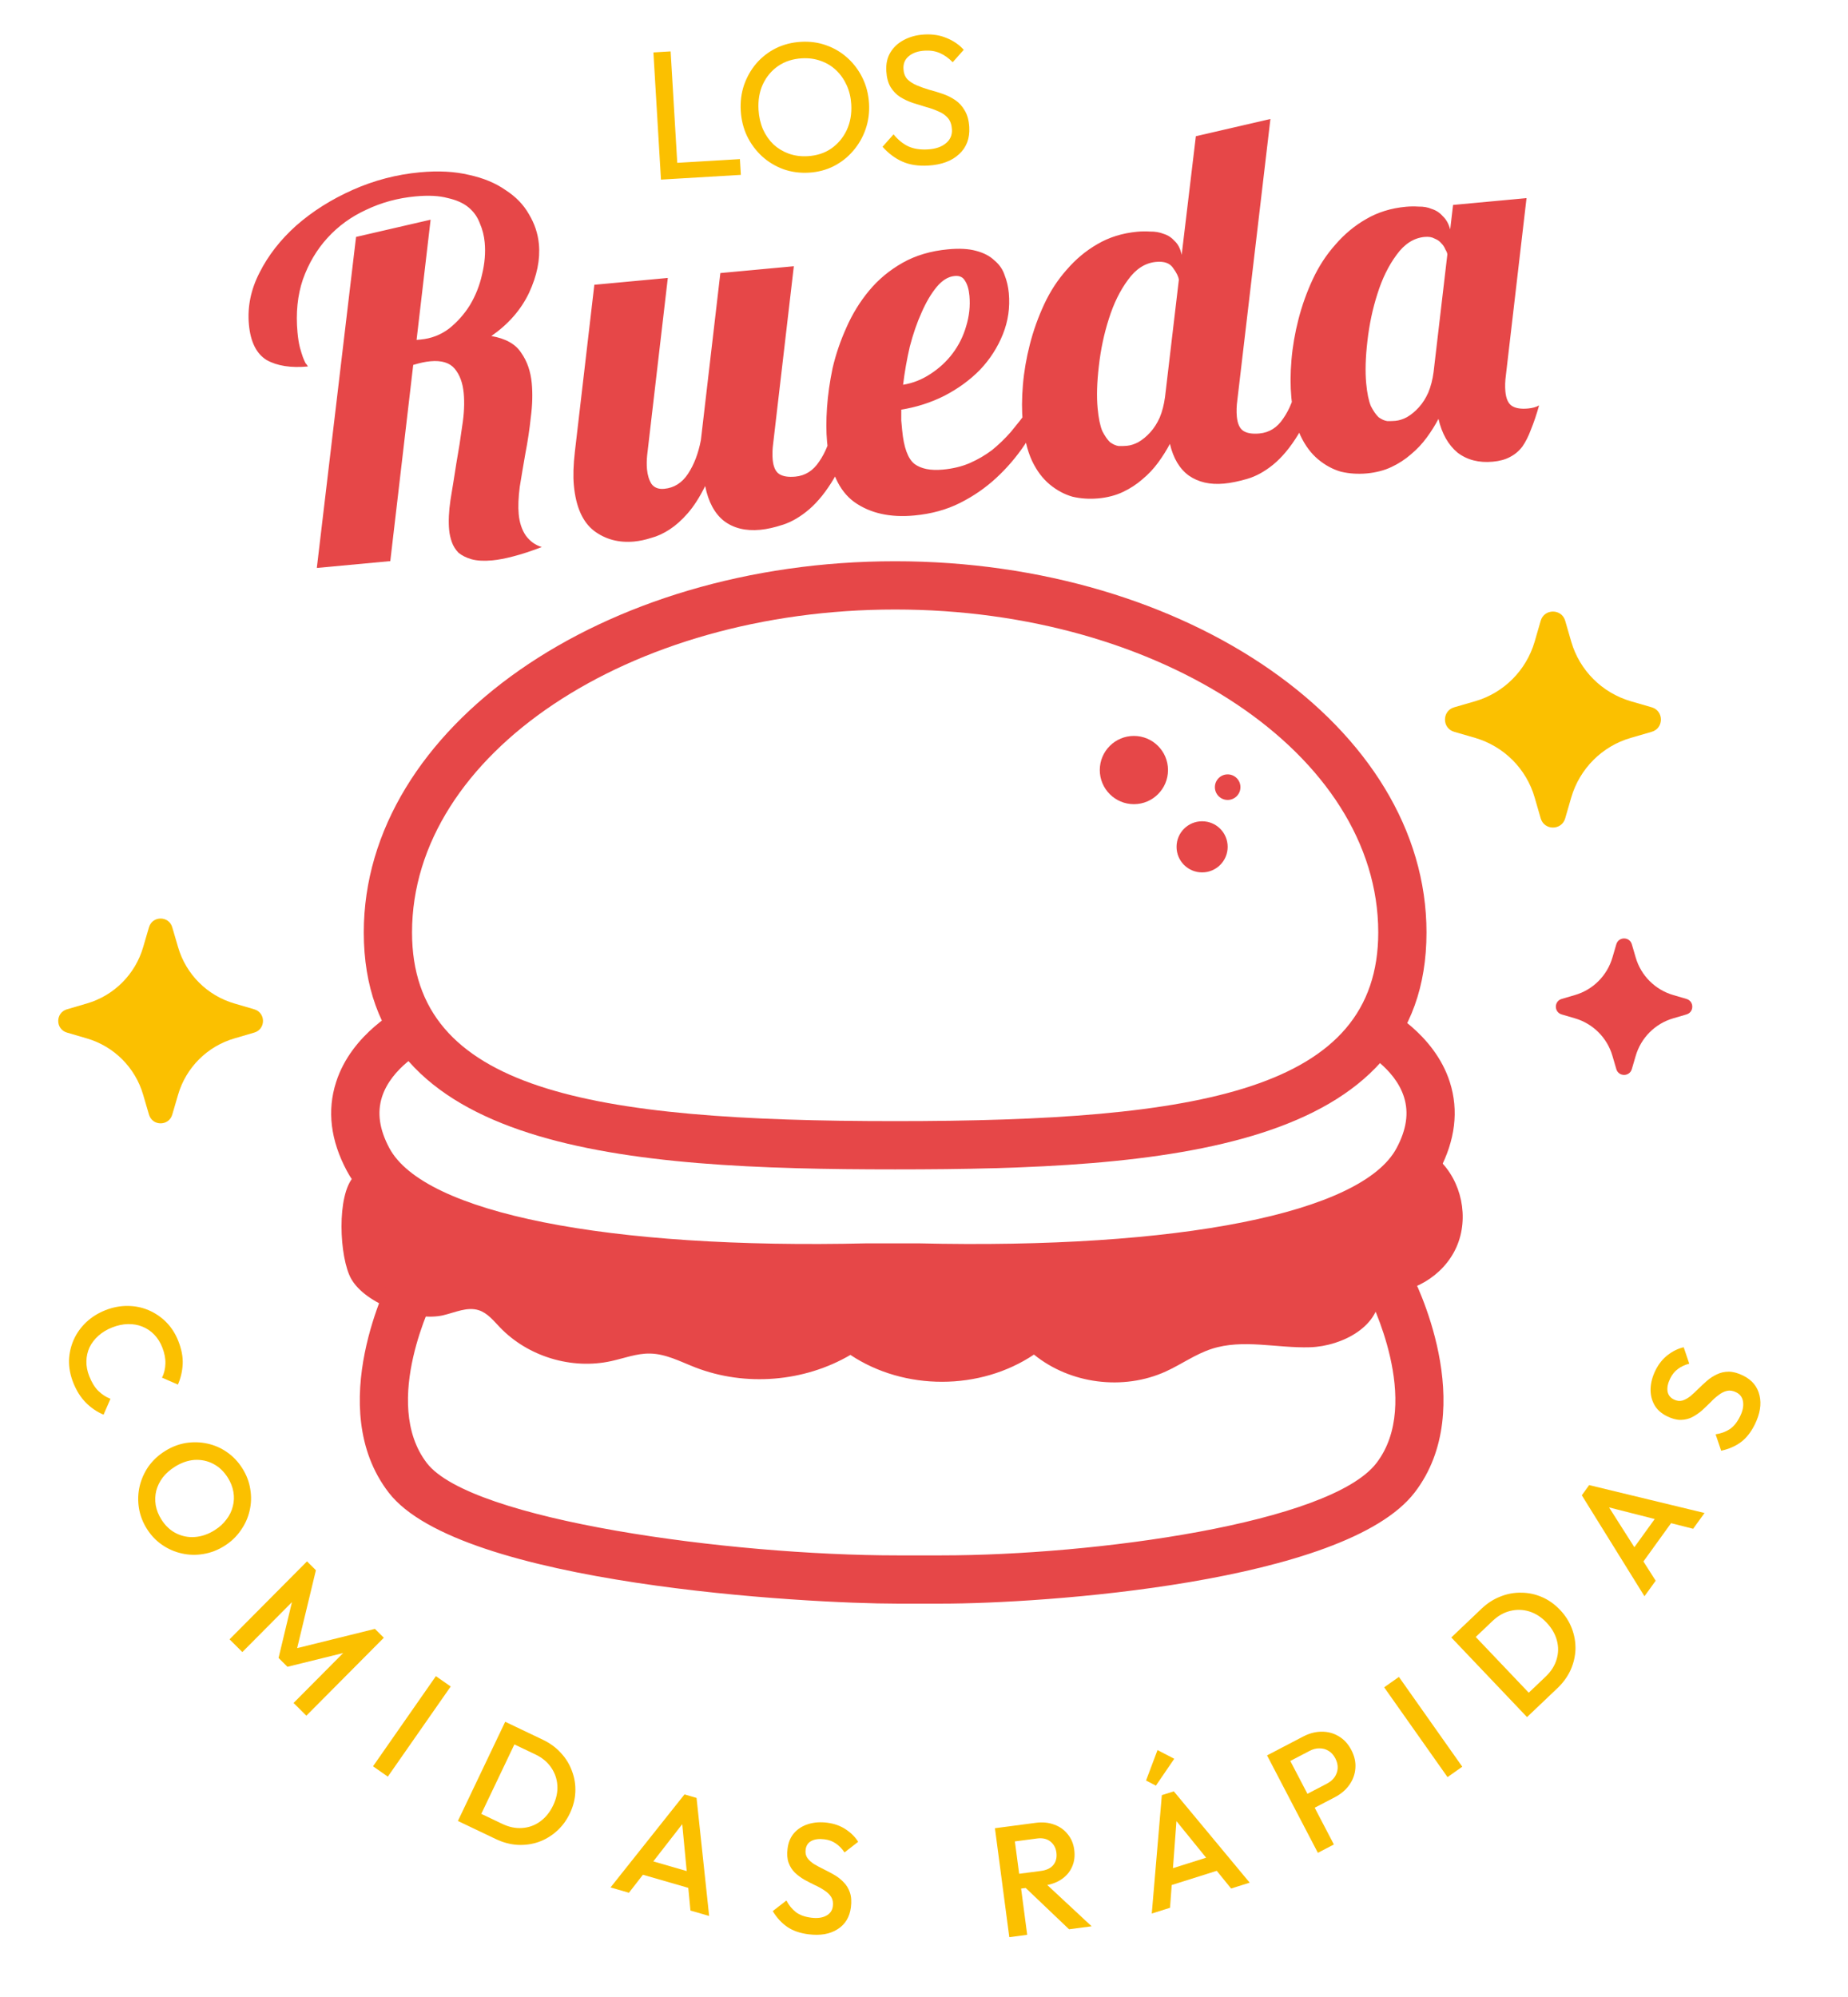 <svg width="162" height="175" viewBox="0 0 162 175" fill="none" xmlns="http://www.w3.org/2000/svg">
<g clip-path="url(#clip0_34_380)">
<path d="M6.414 121.163C6.159 120.514 6.037 119.867 6.049 119.222C6.073 118.581 6.214 117.974 6.471 117.4C6.736 116.822 7.103 116.313 7.57 115.873C8.046 115.429 8.605 115.081 9.245 114.829C9.885 114.577 10.526 114.453 11.168 114.457C11.819 114.457 12.434 114.58 13.014 114.825C13.593 115.07 14.11 115.419 14.564 115.871C15.021 116.332 15.378 116.887 15.633 117.535C15.918 118.261 16.046 118.935 16.015 119.559C15.984 120.182 15.845 120.779 15.596 121.35L14.204 120.744C14.391 120.366 14.489 119.952 14.5 119.504C14.515 119.065 14.423 118.593 14.225 118.09C14.05 117.646 13.813 117.27 13.515 116.964C13.217 116.657 12.869 116.425 12.472 116.266C12.086 116.112 11.668 116.04 11.218 116.049C10.768 116.058 10.309 116.156 9.839 116.34C9.37 116.525 8.967 116.767 8.632 117.067C8.296 117.366 8.035 117.706 7.849 118.085C7.675 118.469 7.583 118.874 7.574 119.302C7.565 119.729 7.648 120.165 7.822 120.609C8.037 121.155 8.3 121.584 8.61 121.896C8.932 122.213 9.29 122.447 9.684 122.597L9.078 123.989C8.499 123.744 7.981 123.391 7.523 122.93C7.066 122.469 6.696 121.88 6.414 121.163Z" fill="#FBC000"/>
<path d="M12.877 133.996C12.511 133.414 12.277 132.802 12.177 132.161C12.077 131.519 12.098 130.889 12.239 130.269C12.387 129.644 12.646 129.064 13.014 128.529C13.394 127.997 13.876 127.548 14.458 127.181C15.04 126.815 15.649 126.578 16.286 126.47C16.928 126.37 17.556 126.386 18.171 126.52C18.798 126.656 19.373 126.906 19.896 127.271C20.43 127.639 20.881 128.114 21.248 128.697C21.614 129.279 21.845 129.887 21.94 130.521C22.048 131.157 22.028 131.788 21.879 132.413C21.738 133.032 21.477 133.608 21.096 134.14C20.729 134.675 20.253 135.126 19.671 135.492C19.089 135.859 18.473 136.095 17.824 136.2C17.187 136.308 16.559 136.291 15.939 136.15C15.324 136.017 14.749 135.766 14.214 135.398C13.684 135.038 13.239 134.571 12.877 133.996ZM14.143 133.167C14.49 133.718 14.918 134.121 15.425 134.377C15.937 134.639 16.484 134.751 17.065 134.71C17.659 134.672 18.244 134.472 18.818 134.111C19.245 133.842 19.589 133.528 19.851 133.168C20.125 132.812 20.312 132.429 20.412 132.019C20.519 131.604 20.536 131.182 20.46 130.753C20.39 130.331 20.226 129.914 19.967 129.503C19.625 128.959 19.197 128.556 18.685 128.293C18.186 128.033 17.643 127.919 17.056 127.952C16.475 127.993 15.897 128.194 15.322 128.556C14.896 128.824 14.541 129.14 14.259 129.501C13.99 129.866 13.803 130.249 13.698 130.651C13.598 131.06 13.582 131.482 13.65 131.917C13.725 132.347 13.889 132.763 14.143 133.167Z" fill="#FBC000"/>
<path d="M20.123 143.677L26.912 136.845L27.693 137.621L25.887 145.119L25.38 144.614L32.866 142.762L33.647 143.538L26.857 150.37L25.735 149.254L30.565 144.394L30.751 144.714L25.199 146.084L24.419 145.308L25.753 139.748L26.075 139.932L21.245 144.793L20.123 143.677Z" fill="#FBC000"/>
<path d="M32.7 154.805L38.211 146.905L39.509 147.811L33.998 155.711L32.7 154.805Z" fill="#FBC000"/>
<path d="M41.122 160.065L41.744 158.761L44.029 159.851C44.625 160.135 45.208 160.256 45.778 160.212C46.355 160.173 46.877 159.984 47.343 159.648C47.82 159.306 48.203 158.834 48.492 158.229C48.776 157.633 48.898 157.046 48.859 156.468C48.82 155.89 48.633 155.365 48.3 154.891C47.976 154.421 47.52 154.046 46.932 153.765L44.646 152.675L45.268 151.371L47.591 152.479C48.22 152.779 48.751 153.169 49.182 153.649C49.618 154.121 49.939 154.651 50.147 155.238C50.367 155.821 50.463 156.43 50.434 157.067C50.408 157.695 50.248 158.32 49.951 158.941C49.659 159.553 49.275 160.071 48.798 160.494C48.322 160.918 47.791 161.233 47.204 161.441C46.621 161.641 46.007 161.724 45.362 161.691C44.721 161.649 44.09 161.481 43.469 161.184L41.122 160.065ZM40.141 159.597L44.287 150.903L45.715 151.584L41.569 160.278L40.141 159.597Z" fill="#FBC000"/>
<path d="M53.521 165.422L60.003 157.27L61.061 157.576L62.165 167.922L60.526 167.448L59.733 159.097L60.288 159.258L55.133 165.889L53.521 165.422ZM55.914 164.181L56.296 162.859L61.2 164.277L60.818 165.599L55.914 164.181Z" fill="#FBC000"/>
<path d="M70.883 169.53C70.127 169.435 69.503 169.218 69.009 168.878C68.516 168.539 68.093 168.079 67.74 167.498L68.939 166.567C69.155 166.983 69.431 167.323 69.768 167.587C70.106 167.842 70.557 168.005 71.121 168.076C71.649 168.143 72.081 168.086 72.418 167.906C72.764 167.728 72.961 167.448 73.009 167.066C73.049 166.747 73 166.477 72.862 166.256C72.723 166.036 72.525 165.844 72.268 165.683C72.021 165.513 71.74 165.357 71.425 165.216C71.121 165.067 70.812 164.908 70.501 164.739C70.199 164.562 69.925 164.357 69.677 164.122C69.438 163.889 69.257 163.602 69.133 163.263C69.009 162.924 68.978 162.509 69.04 162.017C69.111 161.453 69.308 160.992 69.63 160.635C69.963 160.27 70.379 160.013 70.878 159.863C71.378 159.713 71.919 159.675 72.501 159.748C73.129 159.827 73.674 160.021 74.134 160.328C74.604 160.637 74.969 161.002 75.231 161.423L74.032 162.354C73.798 162.01 73.54 161.747 73.258 161.563C72.986 161.372 72.659 161.252 72.277 161.204C71.803 161.145 71.418 161.193 71.121 161.35C70.833 161.508 70.667 161.76 70.624 162.106C70.587 162.397 70.639 162.644 70.78 162.846C70.922 163.04 71.117 163.217 71.365 163.378C71.624 163.53 71.905 163.681 72.21 163.831C72.524 163.981 72.831 164.145 73.133 164.321C73.443 164.499 73.717 164.714 73.953 164.965C74.2 165.209 74.384 165.51 74.505 165.867C74.627 166.224 74.656 166.658 74.591 167.167C74.484 168.023 74.094 168.663 73.421 169.087C72.757 169.512 71.911 169.659 70.883 169.53Z" fill="#FBC000"/>
<path d="M89.021 165.587L88.85 164.291L91.265 163.973C91.747 163.909 92.103 163.737 92.335 163.457C92.574 163.166 92.664 162.798 92.605 162.352C92.552 161.952 92.376 161.633 92.076 161.395C91.776 161.157 91.386 161.07 90.904 161.133L88.475 161.454L88.295 160.09L90.792 159.76C91.392 159.681 91.936 159.734 92.423 159.92C92.909 160.096 93.302 160.377 93.603 160.763C93.912 161.139 94.101 161.59 94.17 162.118C94.244 162.673 94.18 163.171 93.979 163.614C93.788 164.056 93.48 164.42 93.055 164.708C92.63 164.995 92.118 165.178 91.517 165.258L89.021 165.587ZM88.478 169.781L87.218 160.232L88.787 160.025L90.047 169.574L88.478 169.781ZM93.717 169.09L89.827 165.384L91.216 164.659L95.695 168.828L93.717 169.09Z" fill="#FBC000"/>
<path d="M100.967 167.71L101.85 157.332L102.9 157.001L109.55 165.004L107.922 165.517L102.637 159.003L103.188 158.829L102.568 167.205L100.967 167.71ZM102.272 165.35L101.858 164.038L106.727 162.503L107.141 163.815L102.272 165.35ZM101.328 156.501L100.465 156.051L101.471 153.383L102.938 154.146L101.328 156.501Z" fill="#FBC000"/>
<path d="M114.811 158.666L114.174 157.446L116.309 156.332C116.602 156.179 116.828 155.988 116.989 155.76C117.153 155.519 117.245 155.259 117.264 154.979C117.28 154.692 117.211 154.402 117.058 154.109C116.906 153.816 116.709 153.598 116.468 153.455C116.224 153.303 115.958 153.23 115.671 153.235C115.387 153.227 115.099 153.3 114.807 153.453L112.672 154.567L112.035 153.347L114.243 152.195C114.78 151.914 115.317 151.774 115.855 151.773C116.4 151.767 116.899 151.9 117.351 152.171C117.811 152.438 118.181 152.84 118.461 153.377C118.741 153.914 118.859 154.447 118.815 154.977C118.779 155.503 118.603 155.988 118.287 156.433C117.978 156.873 117.556 157.233 117.019 157.513L114.811 158.666ZM115.528 162.389L111.072 153.85L112.474 153.118L116.931 161.657L115.528 162.389Z" fill="#FBC000"/>
<path d="M126.893 155.753L121.339 147.883L122.632 146.971L128.186 154.841L126.893 155.753Z" fill="#FBC000"/>
<path d="M134.651 149.744L133.655 148.697L135.489 146.952C135.968 146.497 136.289 145.995 136.451 145.448C136.621 144.894 136.632 144.34 136.483 143.784C136.335 143.216 136.03 142.69 135.569 142.204C135.114 141.726 134.609 141.402 134.055 141.232C133.502 141.063 132.944 141.049 132.382 141.191C131.827 141.326 131.314 141.618 130.842 142.067L129.008 143.812L128.012 142.765L129.876 140.992C130.381 140.511 130.935 140.155 131.538 139.924C132.134 139.685 132.744 139.574 133.366 139.59C133.989 139.592 134.593 139.721 135.177 139.976C135.755 140.224 136.281 140.597 136.755 141.095C137.223 141.587 137.569 142.131 137.794 142.727C138.02 143.323 138.124 143.933 138.109 144.555C138.087 145.171 137.945 145.774 137.684 146.364C137.416 146.948 137.033 147.477 136.535 147.951L134.651 149.744ZM133.863 150.493L127.224 143.514L128.371 142.424L135.01 149.402L133.863 150.493Z" fill="#FBC000"/>
<path d="M144.158 139.903L138.665 131.053L139.309 130.16L149.423 132.605L148.425 133.988L140.294 131.923L140.633 131.454L145.14 138.541L144.158 139.903ZM143.795 137.231L142.679 136.426L145.666 132.286L146.782 133.091L143.795 137.231Z" fill="#FBC000"/>
<path d="M153.831 124.844C153.493 125.527 153.084 126.046 152.601 126.401C152.119 126.756 151.545 127.005 150.881 127.147L150.395 125.709C150.858 125.642 151.27 125.492 151.63 125.261C151.981 125.025 152.283 124.653 152.535 124.143C152.771 123.666 152.859 123.239 152.8 122.861C152.745 122.476 152.545 122.198 152.199 122.027C151.911 121.885 151.641 121.843 151.386 121.902C151.132 121.96 150.887 122.085 150.65 122.274C150.408 122.452 150.169 122.666 149.933 122.918C149.692 123.157 149.441 123.396 149.179 123.635C148.913 123.862 148.629 124.054 148.326 124.211C148.028 124.36 147.698 124.438 147.337 124.444C146.976 124.449 146.573 124.343 146.129 124.123C145.619 123.871 145.248 123.534 145.017 123.113C144.781 122.679 144.674 122.202 144.696 121.681C144.719 121.159 144.86 120.636 145.12 120.109C145.4 119.542 145.761 119.091 146.203 118.757C146.648 118.414 147.113 118.188 147.597 118.079L148.083 119.517C147.682 119.626 147.348 119.783 147.082 119.99C146.812 120.184 146.592 120.453 146.421 120.799C146.21 121.226 146.13 121.606 146.181 121.938C146.235 122.262 146.419 122.501 146.732 122.656C146.995 122.786 147.245 122.817 147.483 122.751C147.712 122.68 147.943 122.554 148.176 122.372C148.405 122.178 148.64 121.962 148.881 121.723C149.126 121.475 149.381 121.238 149.647 121.011C149.917 120.776 150.209 120.588 150.524 120.447C150.835 120.294 151.18 120.219 151.557 120.221C151.935 120.223 152.354 120.338 152.814 120.566C153.587 120.948 154.064 121.526 154.244 122.301C154.428 123.067 154.29 123.915 153.831 124.844Z" fill="#FBC000"/>
<path d="M78.47 102.49C54.9 102.49 31.89 100.89 31.89 81.72C31.89 63.78 52.79 49.19 78.47 49.19C104.15 49.19 125.05 63.78 125.05 81.72C125.05 100.89 102.04 102.49 78.47 102.49ZM78.47 53.42C55.12 53.42 36.12 66.11 36.12 81.72C36.12 95.55 51.65 98.26 78.47 98.26C105.29 98.26 120.82 95.55 120.82 81.72C120.82 66.12 101.82 53.42 78.47 53.42Z" fill="#E64748"/>
<path d="M71.13 113.26C56.2 113.26 35.18 111.59 30.4 102.61C28.98 99.95 28.66 97.34 29.46 94.85C30.83 90.54 35.13 88.35 35.31 88.26L37.2 92.05C37.2 92.05 34.3 93.56 33.48 96.16C33.05 97.53 33.26 98.99 34.13 100.62C37.17 106.31 53.25 109.51 76.05 108.97H80.46C103.35 109.51 119.4 106.32 122.43 100.62C123.3 98.99 123.51 97.53 123.08 96.16C122.27 93.56 119.38 92.06 119.35 92.04L121.25 88.26C121.43 88.35 125.73 90.54 127.1 94.85C127.89 97.34 127.57 99.95 126.16 102.61C120.81 112.64 95.2 113.55 80.4 113.2H76.09C74.54 113.24 72.87 113.26 71.11 113.26H71.13Z" fill="#E64748"/>
<path d="M38.87 115.27C39.9 115.03 40.96 114.51 41.96 114.83C42.73 115.07 43.26 115.75 43.82 116.33C46.28 118.9 50.12 120.06 53.59 119.29C54.72 119.04 55.82 118.61 56.97 118.63C58.37 118.65 59.65 119.34 60.96 119.85C65.34 121.54 70.49 121.13 74.55 118.75C79.28 121.9 85.92 121.89 90.64 118.72C93.81 121.3 98.47 121.9 102.2 120.2C103.56 119.58 104.8 118.68 106.22 118.22C108.96 117.33 111.94 118.17 114.83 118.08C117.71 117.99 121.09 116.17 120.92 113.29C123.7 113.53 126.55 111.85 127.68 109.29C128.81 106.74 128.14 103.5 126.09 101.6C119.01 107.42 110 110.5 100.92 111.77C91.84 113.03 82.62 112.59 73.47 112.05C67.91 111.72 62.34 111.35 56.87 110.3C50.78 109.13 44.89 107.14 38.88 105.64C37.01 105.17 32.61 101.44 31.03 103.1C29.48 104.72 29.75 110.23 30.78 112.07C32.04 114.31 36.37 115.86 38.88 115.27H38.87Z" fill="#E64748"/>
<path d="M82.53 140.55H78.64C70.81 140.55 40.29 138.9 34.07 130.81C28.33 123.35 34.12 112.07 34.37 111.6L38.12 113.57C38.07 113.66 33.34 122.92 37.42 128.23C41.28 133.24 64.02 136.32 78.64 136.32H82.53C95.9 136.32 116.6 133.51 120.66 128.23C124.75 122.92 120.01 113.66 119.96 113.56L123.71 111.6C123.96 112.08 129.75 123.35 124.01 130.81C117.89 138.76 91.34 140.55 82.53 140.55Z" fill="#E64748"/>
<path d="M99.4 70.48C101.051 70.48 102.39 69.141 102.39 67.49C102.39 65.839 101.051 64.5 99.4 64.5C97.749 64.5 96.41 65.839 96.41 67.49C96.41 69.141 97.749 70.48 99.4 70.48Z" fill="#E64748"/>
<path d="M107.62 74.22C107.62 75.46 106.62 76.46 105.38 76.46C104.14 76.46 103.14 75.46 103.14 74.22C103.14 72.98 104.14 71.98 105.38 71.98C106.62 71.98 107.62 72.98 107.62 74.22Z" fill="#E64748"/>
<path d="M107.62 70.11C108.239 70.11 108.74 69.609 108.74 68.99C108.74 68.371 108.239 67.87 107.62 67.87C107.001 67.87 106.5 68.371 106.5 68.99C106.5 69.609 107.001 70.11 107.62 70.11Z" fill="#E64748"/>
<path d="M37.748 19.255L36.517 29.791L36.875 29.758C37.799 29.672 38.627 29.354 39.358 28.805C40.086 28.226 40.699 27.538 41.196 26.739C41.69 25.912 42.044 25.021 42.256 24.069C42.495 23.085 42.573 22.145 42.49 21.251C42.435 20.654 42.293 20.096 42.064 19.576C41.862 19.023 41.533 18.558 41.077 18.179C40.621 17.8 40.009 17.526 39.241 17.357C38.501 17.155 37.564 17.107 36.431 17.212C34.88 17.356 33.443 17.746 32.118 18.38C30.791 18.985 29.65 19.812 28.695 20.864C27.767 21.882 27.052 23.091 26.551 24.491C26.079 25.889 25.922 27.437 26.08 29.137C26.13 29.674 26.201 30.118 26.294 30.47C26.384 30.793 26.47 31.07 26.552 31.303C26.631 31.507 26.707 31.68 26.781 31.824C26.881 31.935 26.951 32.033 26.989 32.12C25.498 32.259 24.293 32.07 23.372 31.554C22.479 31.005 21.962 29.971 21.821 28.45C21.677 26.899 21.987 25.382 22.751 23.897C23.512 22.383 24.587 21.005 25.976 19.763C27.394 18.518 29.042 17.478 30.919 16.642C32.796 15.806 34.763 15.292 36.821 15.101C38.431 14.951 39.867 15.028 41.128 15.332C42.387 15.606 43.45 16.049 44.319 16.66C45.215 17.238 45.897 17.941 46.365 18.77C46.863 19.596 47.155 20.471 47.241 21.396C47.365 22.737 47.077 24.163 46.375 25.672C45.67 27.151 44.569 28.411 43.072 29.452C44.325 29.667 45.198 30.157 45.69 30.923C46.209 31.657 46.518 32.546 46.615 33.589C46.7 34.514 46.673 35.509 46.531 36.575C46.419 37.638 46.262 38.69 46.058 39.731C45.881 40.74 45.716 41.718 45.563 42.665C45.441 43.608 45.41 44.408 45.471 45.064C45.54 45.81 45.748 46.437 46.097 46.946C46.474 47.452 46.941 47.785 47.498 47.944C46.568 48.301 45.736 48.573 45.002 48.762C44.298 48.948 43.677 49.066 43.14 49.115C42.425 49.182 41.82 49.148 41.326 49.013C40.862 48.876 40.484 48.686 40.19 48.442C39.924 48.166 39.73 47.853 39.607 47.504C39.484 47.154 39.406 46.801 39.373 46.443C39.304 45.698 39.343 44.822 39.49 43.816C39.664 42.777 39.835 41.708 40.004 40.61C40.202 39.509 40.372 38.425 40.514 37.359C40.685 36.291 40.731 35.324 40.65 34.459C40.567 33.565 40.305 32.852 39.865 32.322C39.425 31.791 38.713 31.572 37.729 31.663C37.49 31.685 37.253 31.723 37.017 31.774C36.781 31.826 36.517 31.896 36.224 31.983L34.214 49.178L27.773 49.777L31.212 20.765L37.748 19.255ZM69.589 23.334L67.782 38.84C67.71 39.358 67.695 39.841 67.736 40.288C67.795 40.914 67.984 41.333 68.304 41.544C68.625 41.754 69.098 41.831 69.724 41.773C70.589 41.692 71.285 41.252 71.812 40.451C72.369 39.647 72.758 38.663 72.981 37.5L74.86 37.325C74.403 39.202 73.823 40.73 73.12 41.908C72.445 43.053 71.717 43.963 70.938 44.637C70.185 45.279 69.43 45.725 68.671 45.976C67.912 46.227 67.235 46.38 66.638 46.435C65.356 46.554 64.294 46.292 63.453 45.649C62.641 45.002 62.095 43.985 61.816 42.598C61.335 43.575 60.823 44.374 60.279 44.996C59.762 45.586 59.235 46.056 58.696 46.407C58.157 46.757 57.623 47.002 57.095 47.142C56.569 47.311 56.068 47.418 55.591 47.462C54.249 47.587 53.077 47.275 52.075 46.526C51.071 45.747 50.481 44.418 50.306 42.54C50.231 41.734 50.261 40.754 50.394 39.599L52.101 24.959L58.542 24.36L56.735 39.867C56.687 40.322 56.681 40.744 56.717 41.132C56.764 41.639 56.894 42.063 57.106 42.404C57.348 42.742 57.722 42.888 58.229 42.841C59.094 42.761 59.79 42.32 60.317 41.519C60.844 40.718 61.219 39.736 61.441 38.572L63.148 23.932L69.589 23.334ZM79.085 37.699C79.226 39.22 79.589 40.209 80.172 40.666C80.754 41.093 81.581 41.257 82.654 41.157C83.549 41.074 84.343 40.88 85.036 40.575C85.73 40.27 86.371 39.894 86.962 39.449C87.549 38.973 88.101 38.44 88.618 37.851C89.132 37.232 89.643 36.583 90.151 35.904L91.672 35.763C91.143 36.864 90.521 37.945 89.808 39.004C89.094 40.062 88.266 41.026 87.325 41.896C86.383 42.766 85.323 43.496 84.145 44.086C82.966 44.677 81.632 45.042 80.141 45.18C78.024 45.377 76.273 44.983 74.888 43.999C73.533 43.012 72.738 41.252 72.502 38.717C72.422 37.852 72.42 36.86 72.496 35.74C72.573 34.62 72.736 33.462 72.986 32.266C73.265 31.067 73.667 29.887 74.19 28.726C74.711 27.534 75.377 26.45 76.189 25.472C77 24.494 77.977 23.682 79.12 23.034C80.263 22.387 81.595 21.992 83.115 21.851C84.1 21.759 84.916 21.804 85.564 21.984C86.242 22.162 86.78 22.443 87.176 22.827C87.6 23.178 87.895 23.602 88.061 24.098C88.257 24.591 88.382 25.121 88.435 25.687C88.551 26.94 88.377 28.144 87.913 29.3C87.449 30.456 86.779 31.495 85.902 32.419C85.023 33.313 83.981 34.071 82.775 34.695C81.597 35.285 80.341 35.688 79.008 35.902C79.008 36.233 79.008 36.549 79.006 36.85C79.033 37.148 79.06 37.431 79.085 37.699ZM84.982 25.918C84.93 25.351 84.799 24.913 84.589 24.601C84.41 24.287 84.111 24.149 83.694 24.188C83.127 24.241 82.6 24.56 82.114 25.147C81.627 25.734 81.185 26.481 80.788 27.39C80.389 28.27 80.045 29.264 79.757 30.374C79.499 31.48 79.302 32.596 79.166 33.722C80.025 33.582 80.823 33.267 81.56 32.778C82.326 32.285 82.977 31.683 83.512 30.972C84.047 30.261 84.44 29.472 84.691 28.607C84.968 27.709 85.065 26.812 84.982 25.918ZM111.368 10.428L108.469 35.059C108.397 35.577 108.382 36.059 108.423 36.506C108.482 37.133 108.671 37.551 108.991 37.762C109.312 37.973 109.785 38.049 110.411 37.991C111.276 37.91 111.972 37.47 112.499 36.669C113.056 35.865 113.445 34.882 113.668 33.718L115.547 33.544C115.09 35.421 114.508 36.933 113.803 38.082C113.125 39.197 112.395 40.077 111.612 40.721C110.857 41.333 110.099 41.749 109.337 41.97C108.576 42.192 107.897 42.33 107.301 42.385C106.078 42.499 105.049 42.264 104.212 41.68C103.406 41.093 102.854 40.167 102.556 38.901C102.275 39.439 101.934 39.982 101.534 40.53C101.134 41.079 100.669 41.573 100.138 42.013C99.638 42.451 99.07 42.819 98.436 43.119C97.802 43.419 97.083 43.606 96.278 43.681C95.503 43.752 94.746 43.703 94.008 43.531C93.298 43.326 92.633 42.967 92.013 42.453C91.394 41.939 90.879 41.25 90.468 40.386C90.054 39.492 89.785 38.374 89.66 37.032C89.566 36.019 89.569 34.92 89.67 33.738C89.77 32.556 89.975 31.364 90.285 30.162C90.594 28.96 91.012 27.794 91.538 26.662C92.065 25.53 92.723 24.522 93.513 23.636C94.3 22.721 95.193 21.976 96.192 21.402C97.219 20.796 98.388 20.431 99.7 20.309C100.058 20.276 100.433 20.271 100.826 20.295C101.247 20.286 101.644 20.354 102.018 20.5C102.39 20.616 102.71 20.827 102.979 21.132C103.276 21.406 103.478 21.808 103.588 22.339L104.832 11.938L111.368 10.428ZM101.344 22.954C100.39 23.042 99.567 23.57 98.875 24.537C98.18 25.473 97.624 26.608 97.206 27.94C96.786 29.242 96.493 30.623 96.328 32.082C96.16 33.511 96.124 34.747 96.221 35.791C96.302 36.656 96.439 37.32 96.632 37.783C96.853 38.213 97.078 38.538 97.309 38.758C97.567 38.944 97.818 39.056 98.062 39.093C98.333 39.098 98.573 39.091 98.782 39.072C99.11 39.041 99.446 38.935 99.79 38.752C100.161 38.538 100.51 38.249 100.837 37.888C101.165 37.527 101.44 37.095 101.665 36.593C101.886 36.061 102.04 35.461 102.129 34.791L103.34 24.527C103.315 24.259 103.148 23.914 102.838 23.491C102.558 23.066 102.06 22.887 101.344 22.954ZM133.819 17.364L132.012 32.87C131.94 33.388 131.925 33.871 131.966 34.318C132.025 34.944 132.214 35.363 132.534 35.574C132.855 35.785 133.328 35.861 133.954 35.803C134.342 35.767 134.664 35.677 134.921 35.532C134.695 36.335 134.459 37.034 134.214 37.628C133.998 38.22 133.744 38.724 133.452 39.143C133.158 39.531 132.795 39.835 132.364 40.056C131.964 40.273 131.465 40.41 130.869 40.465C129.646 40.579 128.614 40.314 127.772 39.671C126.957 38.994 126.4 38.009 126.099 36.713C125.818 37.251 125.477 37.794 125.077 38.342C124.677 38.891 124.212 39.385 123.681 39.825C123.18 40.263 122.613 40.631 121.979 40.931C121.345 41.23 120.626 41.417 119.821 41.492C119.046 41.564 118.289 41.514 117.551 41.342C116.841 41.138 116.176 40.779 115.556 40.265C114.937 39.751 114.422 39.062 114.011 38.198C113.597 37.304 113.328 36.186 113.203 34.844C113.109 33.83 113.112 32.732 113.213 31.55C113.313 30.368 113.518 29.176 113.828 27.974C114.137 26.772 114.555 25.605 115.081 24.474C115.608 23.342 116.266 22.334 117.056 21.448C117.843 20.533 118.736 19.788 119.735 19.214C120.762 18.608 121.931 18.243 123.243 18.121C123.601 18.088 123.976 18.083 124.369 18.107C124.79 18.098 125.172 18.168 125.517 18.316C125.888 18.432 126.209 18.643 126.478 18.948C126.774 19.222 126.99 19.608 127.127 20.106L127.379 17.962L133.819 17.364ZM124.887 20.765C123.933 20.854 123.11 21.382 122.418 22.348C121.723 23.285 121.167 24.42 120.749 25.752C120.329 27.054 120.036 28.434 119.871 29.893C119.703 31.323 119.667 32.559 119.764 33.603C119.845 34.467 119.982 35.131 120.175 35.595C120.396 36.025 120.621 36.35 120.852 36.569C121.11 36.756 121.361 36.868 121.605 36.905C121.876 36.91 122.116 36.903 122.325 36.884C122.653 36.853 122.989 36.747 123.333 36.564C123.704 36.349 124.053 36.061 124.38 35.7C124.708 35.339 124.983 34.907 125.207 34.405C125.429 33.873 125.583 33.272 125.672 32.602L126.879 22.295C126.868 22.175 126.809 22.03 126.703 21.86C126.624 21.657 126.502 21.473 126.336 21.308C126.2 21.14 126.007 21.007 125.758 20.91C125.535 20.78 125.245 20.732 124.887 20.765Z" fill="#E64748"/>
<path d="M137.21 54.41L137.74 56.24C138.47 58.76 140.44 60.72 142.96 61.46L144.79 61.99C145.87 62.3 145.87 63.83 144.79 64.14L142.96 64.67C140.44 65.4 138.48 67.37 137.74 69.89L137.21 71.72C136.9 72.8 135.37 72.8 135.06 71.72L134.53 69.89C133.8 67.37 131.83 65.41 129.31 64.67L127.48 64.14C126.4 63.83 126.4 62.3 127.48 61.99L129.31 61.46C131.83 60.73 133.79 58.76 134.53 56.24L135.06 54.41C135.37 53.33 136.9 53.33 137.21 54.41Z" fill="#FBC000"/>
<path d="M15.1 81.27L15.61 83.01C16.3 85.39 18.17 87.26 20.55 87.95L22.29 88.46C23.31 88.76 23.31 90.2 22.29 90.5L20.55 91.01C18.17 91.7 16.3 93.57 15.61 95.95L15.1 97.69C14.8 98.71 13.36 98.71 13.06 97.69L12.55 95.95C11.86 93.57 9.99 91.7 7.61 91.01L5.87 90.5C4.85 90.2 4.85 88.76 5.87 88.46L7.61 87.95C9.99 87.26 11.86 85.39 12.55 83.01L13.06 81.27C13.36 80.25 14.8 80.25 15.1 81.27Z" fill="#FBC000"/>
<path d="M143.05 82.76L143.39 83.92C143.85 85.51 145.1 86.75 146.68 87.21L147.84 87.55C148.52 87.75 148.52 88.71 147.84 88.91L146.68 89.25C145.09 89.71 143.85 90.96 143.39 92.54L143.05 93.7C142.85 94.38 141.89 94.38 141.69 93.7L141.35 92.54C140.89 90.95 139.64 89.71 138.06 89.25L136.9 88.91C136.22 88.71 136.22 87.75 136.9 87.55L138.06 87.21C139.65 86.75 140.89 85.5 141.35 83.92L141.69 82.76C141.89 82.08 142.85 82.08 143.05 82.76Z" fill="#E64748"/>
<path d="M57.942 15.742L57.279 4.595L58.789 4.505L59.452 15.652L57.942 15.742ZM58.97 15.681L58.888 14.3L64.863 13.945L64.945 15.326L58.97 15.681ZM70.916 15.132C70.124 15.179 69.377 15.079 68.674 14.83C67.971 14.571 67.347 14.194 66.802 13.7C66.256 13.195 65.818 12.604 65.487 11.925C65.168 11.245 64.984 10.509 64.937 9.717C64.889 8.914 64.984 8.162 65.222 7.46C65.47 6.747 65.83 6.113 66.302 5.558C66.785 5.003 67.355 4.561 68.012 4.231C68.68 3.902 69.411 3.713 70.203 3.666C70.995 3.619 71.737 3.72 72.429 3.969C73.132 4.217 73.755 4.589 74.301 5.083C74.846 5.577 75.284 6.163 75.614 6.842C75.945 7.521 76.134 8.262 76.181 9.065C76.228 9.858 76.128 10.61 75.88 11.323C75.632 12.037 75.267 12.671 74.784 13.226C74.312 13.781 73.743 14.228 73.075 14.569C72.418 14.898 71.698 15.086 70.916 15.132ZM70.798 13.689C71.602 13.641 72.292 13.417 72.87 13.018C73.458 12.607 73.91 12.069 74.225 11.406C74.54 10.732 74.672 9.977 74.622 9.142C74.585 8.521 74.45 7.959 74.216 7.457C73.981 6.945 73.671 6.506 73.284 6.143C72.897 5.779 72.451 5.51 71.946 5.336C71.441 5.151 70.888 5.076 70.289 5.112C69.496 5.159 68.806 5.382 68.217 5.783C67.639 6.182 67.193 6.714 66.877 7.378C66.573 8.04 66.445 8.789 66.495 9.625C66.532 10.246 66.663 10.818 66.887 11.342C67.122 11.855 67.427 12.293 67.804 12.658C68.19 13.011 68.636 13.28 69.141 13.465C69.657 13.649 70.21 13.724 70.798 13.689ZM81.379 14.511C80.501 14.563 79.742 14.447 79.102 14.162C78.462 13.878 77.883 13.445 77.365 12.863L78.332 11.774C78.714 12.246 79.143 12.597 79.619 12.826C80.094 13.045 80.669 13.134 81.344 13.094C82.007 13.055 82.529 12.879 82.908 12.566C83.297 12.253 83.477 11.845 83.448 11.341C83.423 10.924 83.306 10.592 83.098 10.347C82.89 10.101 82.616 9.908 82.274 9.767C81.943 9.615 81.58 9.486 81.187 9.38C80.793 9.264 80.4 9.142 80.005 9.015C79.61 8.878 79.245 8.706 78.911 8.5C78.575 8.284 78.295 7.994 78.069 7.631C77.854 7.268 77.73 6.803 77.696 6.235C77.659 5.603 77.777 5.059 78.05 4.602C78.334 4.134 78.731 3.767 79.242 3.5C79.763 3.222 80.355 3.063 81.019 3.024C81.747 2.98 82.409 3.086 83.004 3.341C83.599 3.585 84.092 3.926 84.484 4.365L83.517 5.454C83.162 5.088 82.786 4.821 82.389 4.651C82.003 4.48 81.564 4.41 81.071 4.439C80.471 4.474 80.003 4.637 79.665 4.925C79.327 5.203 79.172 5.578 79.2 6.049C79.222 6.424 79.337 6.723 79.544 6.947C79.76 7.16 80.034 7.337 80.365 7.479C80.696 7.62 81.058 7.749 81.452 7.866C81.856 7.971 82.255 8.092 82.65 8.23C83.045 8.367 83.411 8.55 83.746 8.777C84.082 9.004 84.358 9.31 84.575 9.695C84.801 10.068 84.932 10.549 84.967 11.138C85.025 12.123 84.728 12.915 84.076 13.512C83.435 14.109 82.536 14.442 81.379 14.511Z" fill="#FBC000"/>
</g>
<defs>
<clipPath id="clip0_34_380">
<rect width="161.8" height="174.8" fill="white"/>
</clipPath>
</defs>
</svg>

